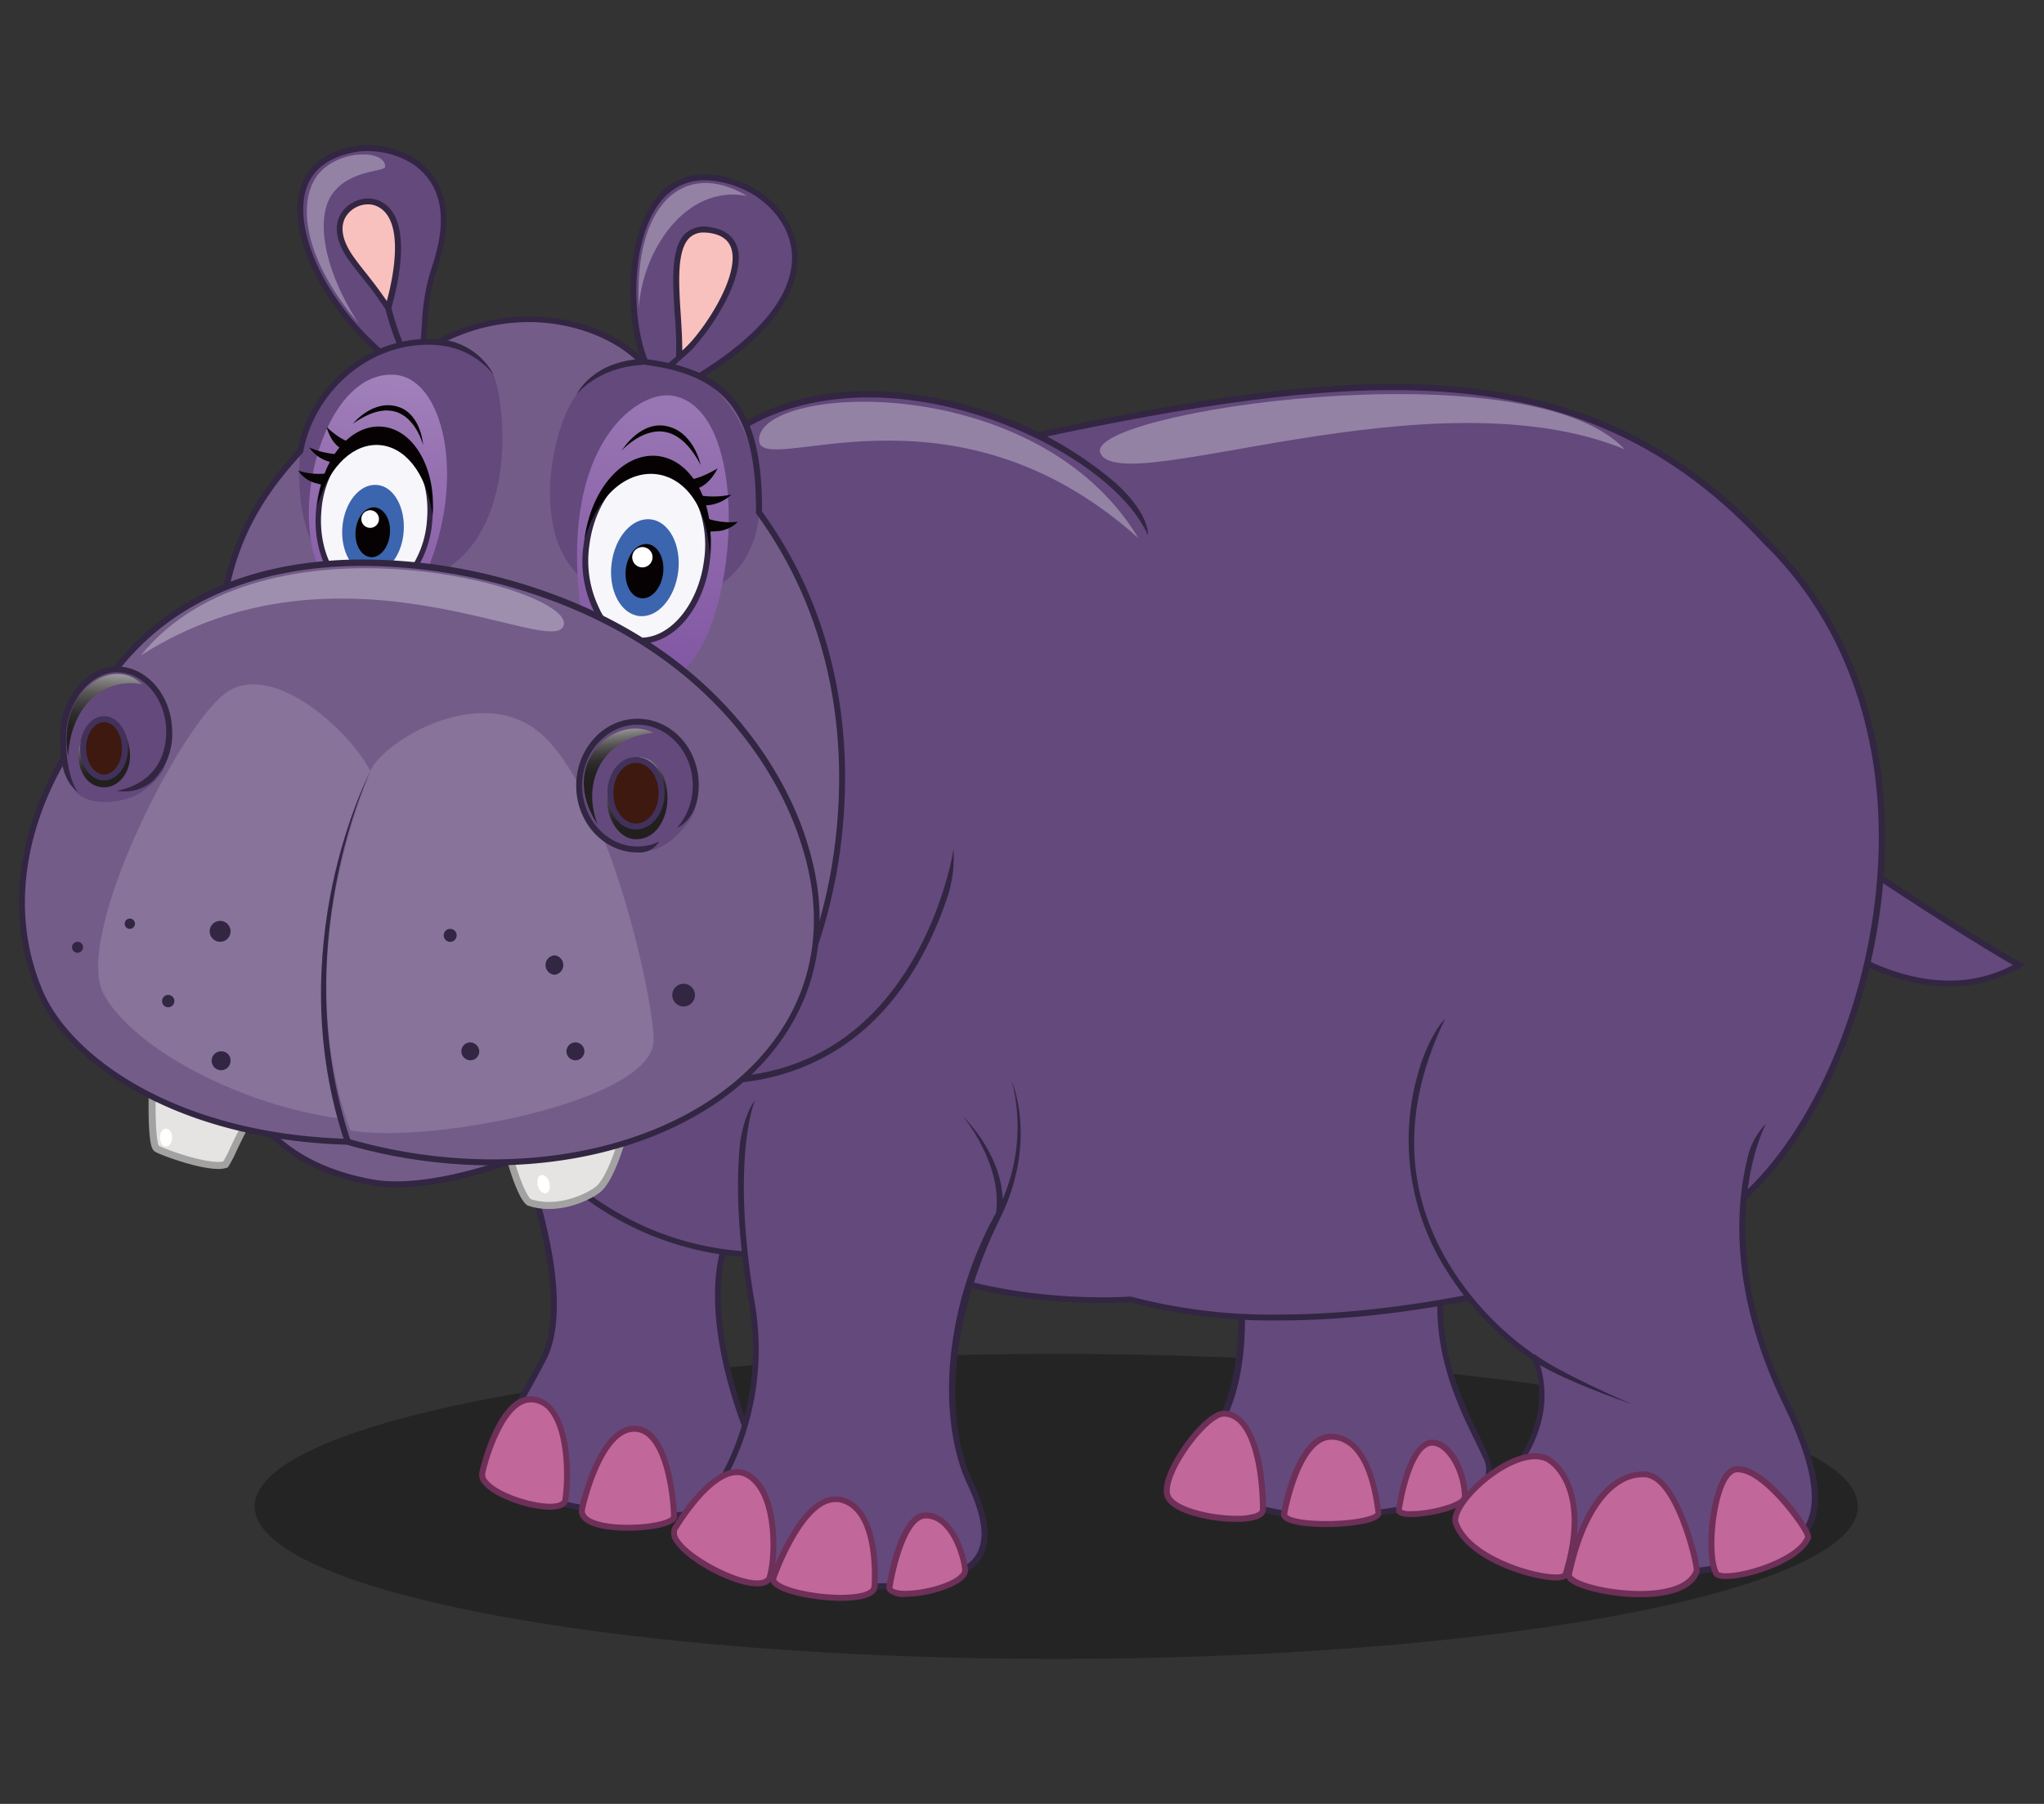 <svg xmlns="http://www.w3.org/2000/svg" xmlns:xlink="http://www.w3.org/1999/xlink" viewBox="0 0 290 256"><rect x="0" y="0" width="290" height="256" fill="#333333" stroke="none"/><defs><style>.cls-1{isolation:isolate;}.cls-2{opacity:0.3;}.cls-3{fill:#64497c;}.cls-4{fill:#322643;}.cls-5{fill:#f9c1be;}.cls-16,.cls-22,.cls-6{fill:#f7f6fa;}.cls-6{opacity:0.33;}.cls-23,.cls-26,.cls-27,.cls-28,.cls-6{mix-blend-mode:screen;}.cls-20,.cls-7{fill:none;}.cls-7{stroke:#000;}.cls-21,.cls-7{stroke-miterlimit:10;}.cls-8{fill:url(#radial-gradient);}.cls-9{fill:url(#radial-gradient-2);}.cls-10{fill:#c16799;}.cls-11{fill:#6e2f58;}.cls-12{fill:#745c89;}.cls-13{fill:url(#linear-gradient);}.cls-14{fill:url(#linear-gradient-2);}.cls-15{fill:#070404;}.cls-17{fill:#3b65ae;}.cls-18{fill:#060203;}.cls-19{fill:#fff;}.cls-21{fill:#e5e4e2;stroke:#a2a2a3;}.cls-22{opacity:0.15;}.cls-23{fill:url(#linear-gradient-3);}.cls-24{fill:#3e1910;}.cls-25{fill:#42315b;}.cls-26{fill:url(#linear-gradient-4);}.cls-27{fill:url(#linear-gradient-5);}.cls-28{fill:url(#linear-gradient-6);}</style><radialGradient id="radial-gradient" cx="160.75" cy="34.79" r="189.07" gradientUnits="userSpaceOnUse"><stop offset="0" stop-color="#baa2cd"/><stop offset="0.44" stop-color="#9977b4"/><stop offset="0.74" stop-color="#63487b"/><stop offset="0.99" stop-color="#463258"/></radialGradient><radialGradient id="radial-gradient-2" cx="215.87" cy="158.12" r="5.43" gradientUnits="userSpaceOnUse"><stop offset="0" stop-color="#d0b2d5"/><stop offset="1" stop-color="#a56cac"/></radialGradient><linearGradient id="linear-gradient" x1="94.23" y1="58.52" x2="89.35" y2="112.59" gradientUnits="userSpaceOnUse"><stop offset="0" stop-color="#9875b3"/><stop offset="1" stop-color="#77499c"/></linearGradient><linearGradient id="linear-gradient-2" x1="55.74" y1="51.26" x2="50.63" y2="97.06" gradientUnits="userSpaceOnUse"><stop offset="0" stop-color="#a484bc"/><stop offset="0.24" stop-color="#9975b4"/><stop offset="0.71" stop-color="#885ea7"/><stop offset="1" stop-color="#8155a2"/></linearGradient><linearGradient id="linear-gradient-3" x1="87.23" y1="107.69" x2="92.82" y2="117.37" gradientUnits="userSpaceOnUse"><stop offset="0" stop-color="#fff"/><stop offset="0.09" stop-color="#cdcdcd"/><stop offset="0.18" stop-color="#a09f9f"/><stop offset="0.28" stop-color="#797777"/><stop offset="0.38" stop-color="#5a5757"/><stop offset="0.48" stop-color="#413f3f"/><stop offset="0.58" stop-color="#302d2d"/><stop offset="0.7" stop-color="#252222"/><stop offset="0.83" stop-color="#221f1f"/></linearGradient><linearGradient id="linear-gradient-4" x1="12.11" y1="102.43" x2="16.72" y2="110.42" xlink:href="#linear-gradient-3"/><linearGradient id="linear-gradient-5" x1="15.37" y1="92.63" x2="14.29" y2="107.91" xlink:href="#linear-gradient-3"/><linearGradient id="linear-gradient-6" x1="87.11" y1="101.36" x2="88.27" y2="112.36" xlink:href="#linear-gradient-3"/></defs><g class="cls-1"><g id="Layer_1" data-name="Layer 1"><ellipse class="cls-2" cx="149.86" cy="213.78" rx="113.73" ry="21.64"/><path class="cls-3" d="M105.07,26.25c-18-7.1-17.13,22.63-12.08,27.43.79.75,2.33,2.67,2.57,1.82C121.66,41.37,112.22,29.07,105.07,26.25Z"/><path class="cls-4" d="M105.23,25.85A14.51,14.51,0,0,0,100,24.73c-4,0-7.11,2.37-8.9,6.86C88.09,39.09,89.5,51,92.7,54l.57.6c.93,1,1.53,1.56,2,1.56a.62.62,0,0,0,.57-.34c14.79-8,17.57-15.2,17.3-19.79C112.89,31.05,109,27.33,105.23,25.85ZM95.36,55.13l-.17.09h0A9.84,9.84,0,0,1,93.89,54c-.23-.23-.43-.45-.61-.62-2.72-2.58-4.42-13.94-1.41-21.47C93,29,95.36,25.58,100,25.58a13.75,13.75,0,0,1,4.94,1.06c3.49,1.38,7.14,4.83,7.42,9.42C112.6,40.42,109.87,47.27,95.36,55.13Z"/><path class="cls-5" d="M102.1,33c-9.18-3.53-5.41,10.28-5.74,17.53C99,49.41,108.92,35.65,102.1,33Z"/><path class="cls-4" d="M100.8,32.25a4,4,0,0,0-3.68,1c-2,2.12-1.68,6.91-1.38,11.54a52.53,52.53,0,0,1,.19,5.7l0,.68.63-.27c2-.88,8.91-9.92,8.21-15.11C104.55,34.44,103.72,32.69,100.8,32.25Zm-4,17.5c0-1.51-.09-3.19-.21-5-.29-4.45-.59-9.06,1.15-10.92A2.81,2.81,0,0,1,99.89,33a5.67,5.67,0,0,1,.79.06c1.94.29,3,1.23,3.22,2.86C104.48,40.27,99.15,47.8,96.8,49.75Z"/><path class="cls-3" d="M50.32,21.41c-10.64,1.94-8.42,12.23-4.24,19.38A39.14,39.14,0,0,0,57,52.57l2.87-1.06c.91-10.17.34-8.06,2.26-14.62C66.06,23.39,55.33,20.49,50.32,21.41Z"/><path class="cls-6" d="M54.65,23.65c0-2.4-6.31-2.49-9.32.87S42.44,36,50.85,45.89c-5.28-8.28-5.8-14.89-3.94-18C49.29,24,54.64,24.44,54.65,23.65Z"/><path class="cls-4" d="M55.05,42.56l-.62.58,0-.06a12.56,12.56,0,0,1,.37,1.21,40.81,40.81,0,0,0,1.85,5.39l.86-.17a39.73,39.73,0,0,1-1.89-5.46C55.23,42.87,55.17,42.69,55.05,42.56Z"/><path class="cls-4" d="M52.14,20.58a10.47,10.47,0,0,0-1.91.16c-3.61.66-6,2.31-7.24,4.9-1.68,3.67-.67,9.32,2.71,15.12a40.26,40.26,0,0,0,11,11.92l.18.11,3.32-1.22,0-.27c.2-2.25.33-3.87.43-5.17a29.55,29.55,0,0,1,1.67-8.87l.15-.5c1.46-5,1.09-9-1.11-11.95C59.08,21.69,55.09,20.58,52.14,20.58Zm9.56,16-.14.49a29.69,29.69,0,0,0-1.7,9c-.1,1.25-.22,2.79-.41,4.9L57,51.85a39.18,39.18,0,0,1-10.6-11.52C43.19,34.77,42.19,29.41,43.76,26c1.07-2.32,3.3-3.8,6.63-4.41a9.51,9.51,0,0,1,1.75-.15c2.74,0,6.45,1,8.6,3.89C62.76,28,63.09,31.79,61.7,36.53Z"/><path class="cls-3" d="M204.42,183.43c-10.81.53-28.4,0-28.4,0s1.69,15.27-5.62,22c-2.44,3.6,4.66,11.55,24.38,9.33,11.87-1.8,18.44-2.41,16-8.15C209.13,202.77,203.61,194.09,204.42,183.43Z"/><path class="cls-4" d="M210,204.06c-2.18-4.44-5.84-11.88-5.18-20.59l0-.48-.48,0c-3.18.16-7.27.23-12.15.23-8.31,0-16.14-.23-16.22-.23h-.49l.05.48c0,.15,1.6,15.13-5.48,21.69l-.06.07a3.57,3.57,0,0,0,0,3.77c1.69,3.2,7.36,6.61,18.18,6.61a59.24,59.24,0,0,0,6.6-.39l2-.31c7.82-1.17,13-1.94,14.42-4.52a4.28,4.28,0,0,0-.13-3.9C210.88,205.82,210.48,205,210,204.06Zm.54,5.92c-1.24,2.22-6.51,3-13.8,4.1l-2,.31a59.37,59.37,0,0,1-6.49.38c-10.46,0-15.93-3.32-17.44-6.15a2.75,2.75,0,0,1-.08-2.86c6.7-6.26,6-19.18,5.76-21.89,1.83,0,8.63.22,15.77.22,4.66,0,8.59-.07,11.72-.21-.52,8.74,3.11,16.11,5.29,20.56.46.93.85,1.73,1.13,2.39A3.51,3.51,0,0,1,210.56,210Z"/><path class="cls-3" d="M103.94,174c-9.54-6.57-32.58-17.1-32.58-17.1s11,24.91,5.87,35.63c-3.6,7.12-8.76,14-5.87,17.55s31.52,9.17,37.88,0C105.77,204.26,98.21,185,103.94,174Z"/><path class="cls-4" d="M104.32,174.2l.17-.34-.31-.21c-9.46-6.52-32.41-17-32.64-17.13l-1-.47.45,1c.11.25,10.81,24.85,5.87,35.27-.77,1.52-1.61,3-2.43,4.5-3.13,5.63-5.84,10.49-3.38,13.51,1.84,2.27,13,5.14,22.84,5.14h0c5.53,0,12.75-.9,15.71-5.16l.15-.23-.14-.23C106.21,204.17,98.64,185.13,104.32,174.2ZM93.88,214.64h0c-10.08,0-20.63-2.92-22.19-4.82-2.09-2.58.61-7.43,3.48-12.57.82-1.47,1.66-3,2.44-4.54,4.59-9.66-3.4-30.1-5.42-35,4.47,2.07,22.79,10.69,31.21,16.39-5.45,11.15,1.85,29.9,5.33,35.92C105.88,213.84,99.11,214.64,93.88,214.64Z"/><path class="cls-3" d="M260.58,134s13.56,10.07,26.07,2.81c-8.69-4.93-23.53-14.95-23.53-14.95Z"/><path class="cls-4" d="M263.17,121.65l-.53-.35-2.73,13,.22.16c.31.22,7.55,5.52,16.44,5.52h0a19.78,19.78,0,0,0,10.1-2.69l.64-.37-.64-.36C278.09,131.72,263.31,121.75,263.17,121.65Zm13.4,17.51h0c-7.77,0-14.44-4.32-15.71-5.2l2.35-11.25c2.65,1.77,14.66,9.79,22.39,14.24A19.06,19.06,0,0,1,276.57,139.16Z"/><line class="cls-7" x1="263.59" y1="122.06" x2="261.11" y2="133.87"/><path class="cls-8" d="M110.35,70.12c-17.17,4.45-39,86.78-39,86.78s16,29.18,52.08,19c13.57,10.17,36.89,8.48,36.89,8.48,23.32,6.57,57.23-.43,79.9-9.76,22.42-9.51,41.6-67.15,10.44-97.68C220,43.7,181,53.73,110.35,70.12Z"/><path class="cls-3" d="M110.35,70.12c-17.17,4.45-39,86.78-39,86.78s16,29.18,52.08,19c13.57,10.17,36.89,8.48,36.89,8.48,23.32,6.57,57.23-.43,79.9-9.76,22.42-9.51,41.6-67.15,10.44-97.68C220,43.7,181,53.73,110.35,70.12Z"/><path class="cls-9" d="M213.75,150.89c-1.59,2.1-3.22,4.05-4.87,5.85a56.31,56.31,0,0,1,12,5.18C218.49,158.17,216.08,154.39,213.75,150.89Z"/><path class="cls-4" d="M197.6,54.48c-21.83,0-48.59,6.22-82.48,14.1l-4.87,1.13C93,74.17,71.85,153.42,71,156.79l0,.17.08.15a44.43,44.43,0,0,0,9.13,10.69,43.18,43.18,0,0,0,28.58,10.69h0a54.86,54.86,0,0,0,14.66-2.12c10.06,7.43,25,8.55,33.11,8.55,2.09,0,3.48-.08,3.81-.11a78.53,78.53,0,0,0,21.08,2.58c18.16,0,40.23-4.62,59-12.37,11.36-4.82,21.88-21.85,25.58-41.4,4.29-22.66-1.19-43.42-15-56.95C236.81,61.32,220.35,54.48,197.6,54.48Zm67.55,79c-3.65,19.28-14,36.05-25.08,40.77-18.71,7.7-40.66,12.3-58.71,12.3A77.69,77.69,0,0,1,160.44,184l-.07,0h-.07s-1.47.11-3.83.11c-6.44,0-22.54-.83-32.77-8.5l-.17-.13-.2.06a54,54,0,0,1-14.63,2.14h0c-24,0-35.79-18.94-36.88-20.8,1.12-4.18,22.27-82.07,38.63-86.31l4.86-1.13c33.84-7.86,60.56-14.08,82.29-14.08,22.49,0,38.76,6.76,52.77,21.94C264,90.6,269.38,111.09,265.15,133.47Z"/><path class="cls-3" d="M107.09,156.15s-4,8.1-.39,29.09a38.49,38.49,0,0,1-6.57,28.4c-3.18,4.45,2.12,12.09,26.07,11.45,9.11-.85,17.59-1.82,11.23-15-4.2-9.6-2.28-23.34,4-37.35a25.91,25.91,0,0,0,2.07-19.29s-4.09-12.6-17.73-11.8C113.88,142.34,107.09,156.15,107.09,156.15Z"/><path class="cls-4" d="M141.08,172.55c-7.18,13.22-8.09,28.44-4,37.72,2.26,4.68,2.75,8,1.51,10.21-1.81,3.2-7.19,3.7-12.37,4.18-20.54.55-25.08-5-26-6.66a3.73,3.73,0,0,1,.25-4.1,38.63,38.63,0,0,0,6.65-28.74c-3.53-20.57-.06-28.93,0-29s-1.53,1.59-2.17,6.4c0,.07,0,.13,0,.2-.44,4.72-.43,12,1.38,22.55a37.78,37.78,0,0,1-6.5,28.09,4.57,4.57,0,0,0-.32,5c1.17,2.21,5.82,7.15,23.93,7.15.92,0,1.86,0,2.85,0,5.42-.5,11-1,13.06-4.61,1.39-2.46.9-6.05-1.48-11-4-9-3-22.77,4-37,5.42-11,1.69-19.48,1.69-19.48A25.92,25.92,0,0,1,141.08,172.55Z"/><path class="cls-4" d="M136.6,158.39s5.62,6.68,4.73,13.69l.84.1C143.12,164.75,136.86,158.64,136.6,158.39Z"/><path class="cls-10" d="M106.06,209.3c-4.45-2.44-10.37,7.75-10.37,7.75-1.25,3.18,12.6,10.26,13.55,6.65C110.09,220.72,110.3,211.63,106.06,209.3Z"/><path class="cls-11" d="M106.26,208.92a3.49,3.49,0,0,0-1.67-.43c-4.37,0-9.07,8-9.27,8.34l0,.06a2.25,2.25,0,0,0,.44,2.1c1.87,2.75,8.31,6.14,11.68,6.14,1.56,0,2.07-.72,2.23-1.32C110.42,221.1,110.87,211.46,106.26,208.92Zm2.57,14.67c0,.17-.18.69-1.41.69-3,0-9.29-3.29-11-5.77a1.55,1.55,0,0,1-.36-1.28c.31-.53,4.75-7.89,8.51-7.89a2.59,2.59,0,0,1,1.27.33C109.75,211.81,109.71,220.5,108.83,223.59Z"/><path class="cls-10" d="M119,212.79c-5.09-.84-9.25,11-9.25,11-1,2.49,14.13,4.45,14.34,1.3S124.08,213.64,119,212.79Z"/><path class="cls-11" d="M119.06,212.38a2.88,2.88,0,0,0-.59,0c-5.09,0-9,10.88-9.13,11.33a1.07,1.07,0,0,0,.13,1c1.07,1.59,6.5,2.47,9.83,2.47,2.31,0,5.09-.35,5.2-2C124.58,224,125.12,213.39,119.06,212.38Zm4.6,12.72c0,.74-1.76,1.23-4.36,1.23-3.89,0-8.41-1.05-9.13-2.11a.23.23,0,0,1,0-.26c0-.11,3.84-10.79,8.33-10.79a3.42,3.42,0,0,1,.45,0C124.24,214.1,123.73,224,123.66,225.1Z"/><path class="cls-10" d="M131.29,215.07c-3.5,0-5.09,10-5.09,10-.52,2.49,11,.32,10.71-2.38S134.78,215,131.29,215.07Z"/><path class="cls-11" d="M131.34,214.64h-.06c-3.75.05-5.33,9.33-5.5,10.36a1.06,1.06,0,0,0,.21.9,3.21,3.21,0,0,0,2.49.71c2.83,0,7-1.14,8.38-2.66a1.66,1.66,0,0,0,.48-1.29C137,220.05,135.18,214.64,131.34,214.64Zm4.88,8.75c-1.17,1.31-5.19,2.37-7.74,2.37-1.11,0-1.67-.2-1.83-.39a.23.23,0,0,1,0-.22c.42-2.67,2.1-9.62,4.67-9.66h.05c3.23,0,4.89,5,5.15,7.27A.82.82,0,0,1,136.22,223.39Z"/><path class="cls-3" d="M105.8,60.25C82,74.35,67.34,146,92,152.3c37.93,7.76,43.34-31.78,43.34-31.78L136.6,93l26.31-17.13C157.12,62.88,125.56,48.57,105.8,60.25Z"/><path class="cls-6" d="M107.69,62.27c.52-7.79,39.52-9.7,53.83,14.11C134.61,52.18,107.29,68.4,107.69,62.27Z"/><path class="cls-4" d="M158.18,68.46A53.33,53.33,0,0,0,139.3,58.12c-12.69-4-25-3.4-33.71,1.77C88.14,70.21,76,110.37,79.38,134c1.5,10.54,5.82,17,12.52,18.75a47.44,47.44,0,0,0,9.52,1A31.63,31.63,0,0,0,120,148.15c8-5.59,12.19-14.32,14.28-20.44a18,18,0,0,0,1-7.19c0,.18-2.78,17.84-15.78,26.94-7.36,5.16-16.6,6.65-27.45,4.43-8-2.06-10.86-10.95-11.87-18-3.31-23.35,8.6-63,25.8-73.22,8.53-5,20.57-5.66,33-1.69,11.37,3.62,21,10.44,23.87,16.95C162.91,75.88,163.11,72.88,158.18,68.46Z"/><path class="cls-12" d="M91.06,51.53c-5.57-5.69-17.64-8.76-28.88-2.75C53.1,48,44.46,54.72,42.62,64.19,38.37,69,26.92,81,33.14,105.08c.57,19.6-12.51,56.62,19.18,62.84,15,3.11,50.73-14.28,62.86-32.13,0,0,13.58-33.93-7.48-62.84C107.76,58,102.89,52.9,91.06,51.53Z"/><path class="cls-3" d="M81.8,56c-4,5.09-8.48,26.8,7.63,29s18.26-9.19,18.26-12.51C107.71,50.73,89.11,46.54,81.8,56Z"/><path class="cls-13" d="M95.52,56.17c-5.35-1-17.48,7.9-12.46,34.36,6.25,2.36,7.09,7.28,11.71,5.9C104.45,93.54,107.67,58.42,95.52,56.17Z"/><path class="cls-3" d="M42.61,63.69c-.29,3.1-1.83,22.08,14.85,19.24S71.87,57.5,70,53.14C66.66,45.51,46.34,46.12,42.61,63.69Z"/><path class="cls-14" d="M55.92,53.18c8.07.47,11.22,19.22,1.38,33.9-6.51,1.49-7.29-.23-10.48-3.87C40.12,75.57,45.27,52.57,55.92,53.18Z"/><path class="cls-4" d="M91.25,50.91c-3.78-3.78-9.82-6-16.2-6a27.5,27.5,0,0,0-13,3.26c-.46,0-.92-.05-1.39-.05C52,48.08,44,54.82,42.22,63.79l-.3.34c-4.58,5.14-15.27,17.18-9.2,40.8a124.3,124.3,0,0,1-1,14.95c-2,19.31-4.54,43.33,20.51,48.25a20.5,20.5,0,0,0,4,.37h0c8.07,0,19.92-3.79,31.7-10.13,12.3-6.63,22.35-14.85,27.58-22.55l0-.08A74.51,74.51,0,0,0,119.75,115c.7-11.07-.75-27.41-11.63-42.41C108.15,58.1,103.72,52.4,91.25,50.91Zm27.66,64a74.34,74.34,0,0,1-4.11,20.44C103.47,152,72.23,167.65,56.24,167.65a18.78,18.78,0,0,1-3.84-.36c-10.8-2.12-17.27-8-19.77-18.1-2.2-8.84-1.07-19.67-.07-29.22a120.78,120.78,0,0,0,1-15.11v-.1c-6-23.21,4.52-35,9-40.07l.46-.52,0-.11c1.68-8.63,9.28-15.14,17.67-15.14.48,0,1,0,1.44.07h.13l.11-.06a26.6,26.6,0,0,1,12.67-3.22c6.12,0,12.14,2.26,15.7,5.89l.11.11.15,0c12.06,1.4,16.32,6.9,16.26,21v.14l.08.11C118.15,87.81,119.6,104,118.91,114.94Z"/><path class="cls-15" d="M94.22,60.41c-3.57-.47-6,3.52-6,3.52s2.75-3.06,5.88-2.67c2,.24,3.79,1.83,5.3,4.72C99.42,66,98.41,61,94.22,60.41Z"/><path class="cls-15" d="M97,68.11l-.06.84c.09,0,.93.54,1,.54,2.46,0,3.78-2.87,3.87-3S99.12,68.26,97,68.11Z"/><path class="cls-15" d="M98.32,70.12l-.2.83c.7.16,1.33.77,1.93.77a5.55,5.55,0,0,0,3.71-1.53A12.43,12.43,0,0,1,98.32,70.12Z"/><path class="cls-15" d="M99.6,73.31l-.31.79c.76,1.7,1.72,1.28,2.51,1.28a4.62,4.62,0,0,0,2.89-1.33A10.33,10.33,0,0,1,99.6,73.31Z"/><path class="cls-16" d="M93.27,66C88.55,65.43,84,70.53,83.2,77.39s2.31,12.89,7,13.47,9.23-4.52,10.07-11.38S98,66.59,93.27,66Z"/><path class="cls-4" d="M93.32,65.6a6.81,6.81,0,0,0-.78,0c-4.74,0-8.93,5.07-9.75,11.79a16.07,16.07,0,0,0,1.47,9.33c1.4,2.67,3.5,4.3,5.93,4.6a6.81,6.81,0,0,0,.78,0c4.74,0,8.93-5.07,9.75-11.79a16.14,16.14,0,0,0-1.47-9.33C97.85,67.53,95.75,65.9,93.32,65.6ZM99.9,79.43c-.76,6.2-4.68,11.06-8.93,11.06a5.06,5.06,0,0,1-.68,0A7.09,7.09,0,0,1,85,86.29a15.34,15.34,0,0,1-1.39-8.85c.76-6.2,4.68-11.06,8.93-11.06a5.06,5.06,0,0,1,.68.05c2.15.26,4,1.73,5.29,4.15A15.34,15.34,0,0,1,99.9,79.43Z"/><path class="cls-17" d="M92.33,73.71c-2.61-.32-5.09,2.49-5.56,6.28s1.28,7.11,3.89,7.43,5.09-2.49,5.56-6.28S94.94,74,92.33,73.71Z"/><path class="cls-18" d="M91.9,77.21c-1.46-.17-2.85,1.4-3.11,3.52s.71,4,2.17,4.17,2.86-1.4,3.12-3.52S93.37,77.39,91.9,77.21Z"/><path class="cls-19" d="M91.14,77.64a1.44,1.44,0,1,0,1.44,1.44A1.43,1.43,0,0,0,91.14,77.64Z"/><path class="cls-15" d="M56.66,57.79c-3.65-1.31-6.58,2.33-6.58,2.33,2.44-1.71,4.56-2.25,6.3-1.6,2.71,1,3.65,4.62,3.66,4.66S59.77,58.91,56.66,57.79Z"/><path class="cls-15" d="M49.24,64c.08,0,.94-.3,1-.29l.11-.77c-2-.28-4-2.34-4-2.34S47,63.51,49.24,64Z"/><path class="cls-15" d="M43.88,63.51a5.19,5.19,0,0,0,3,2.06c.54.11,1.22-.31,1.88-.32l0-.78A11.7,11.7,0,0,1,43.88,63.51Z"/><path class="cls-15" d="M42.32,66.79a4.27,4.27,0,0,0,2.34,1.74c.71.14,1.49.71,2.49-.68L47,67.08A9.39,9.39,0,0,1,42.32,66.79Z"/><path class="cls-16" d="M54.18,61.73c-4.34-.37-8.31,4.44-8.85,10.75s2.54,11.74,6.88,12.11,8.32-4.44,8.86-10.75S58.53,62.11,54.18,61.73Z"/><path class="cls-4" d="M54.82,61.46a5.52,5.52,0,0,0-.71-.11,7.27,7.27,0,0,0-6.18,3,14.79,14.79,0,0,0-3.09,8.09c-.53,6.18,2.27,11.52,6.52,12.42.24,0,.48.08.71.1a7.27,7.27,0,0,0,6.19-3,14.81,14.81,0,0,0,3.08-8.1C61.88,67.69,59.07,62.35,54.82,61.46Zm5.76,12.35a14,14,0,0,1-2.91,7.67,6.54,6.54,0,0,1-5.53,2.73,6.17,6.17,0,0,1-.62-.09c-3.81-.8-6.41-5.9-5.92-11.6a14,14,0,0,1,2.92-7.68,6.53,6.53,0,0,1,5.53-2.73c.2,0,.41,0,.61.09C58.48,63,61.08,68.1,60.58,73.81Z"/><path class="cls-17" d="M53.47,68.82c-2.4-.21-4.59,2.45-4.89,5.93s1.4,6.47,3.8,6.68S57,79,57.27,75.5,55.87,69,53.47,68.82Z"/><path class="cls-18" d="M53.19,72c-1.35-.12-2.57,1.37-2.74,3.32s.79,3.63,2.13,3.75,2.57-1.37,2.74-3.33S54.53,72.15,53.19,72Z"/><path class="cls-19" d="M52.74,72.43a1.25,1.25,0,1,0,1,1.49A1.26,1.26,0,0,0,52.74,72.43Z"/><path class="cls-4" d="M62.2,48.14l0,.85A11.33,11.33,0,0,1,70,53.14,9.49,9.49,0,0,0,62.2,48.14Z"/><path class="cls-4" d="M81.8,56s2.87-3.85,9.28-4.21l0-.85C84.13,51.28,81.89,55.76,81.8,56Z"/><path class="cls-3" d="M250.58,159.44c4.47-8-1.37-24.23-15.38-27.9-15.21-4-26.55,6.26-30.11,13-15.68,29.82,12.67,48.18,12.69,48.21,4.87,12.74-10,22.86-10.6,23.29,3.93,3.62,9.53,6.44,14.57,6.8,2.61.19,21.78,2.47,32.59-4,6.38-3.81,1.4-15-.88-19.66C245.9,181,245.55,168.47,250.58,159.44Z"/><path class="cls-4" d="M250.58,159.44a10.09,10.09,0,0,0-2.68,5.07c-1.63,6.63-2.6,18.9,5.18,34.9,4.93,10.15,5.28,16.58,1,19.11-4.53,2.71-13.66,5.6-31.52,4l-.83-.07c-4.57-.33-9.86-2.75-13.92-6.34,2.59-1.86,14.9-11.48,10.31-23.48l-.19-.23a42.48,42.48,0,0,1-12.29-12.91c-6.46-10.67-6.66-22.42-.6-34.92,0,0-1.8,1.6-3.51,6.57,0,.12-.07.25-.1.37A34.51,34.51,0,0,0,205,179.93a43.54,43.54,0,0,0,12.47,13.14c4.62,12.4-9.87,22.24-10.49,22.66l-.45.3.4.36c4.25,3.91,9.93,6.56,14.83,6.91l.81.07q5.28.47,9.88.47c9.62,0,17.05-1.54,22.15-4.59,4.68-2.8,4.44-9.6-.72-20.21C242.16,175,250.49,159.59,250.58,159.44Z"/><path class="cls-10" d="M246.29,208.52c-3.07.42-4.4,11.69-2.83,14.76.75,1.48,11.68-1.19,13.11-5.15C256.64,217.08,250.14,208,246.29,208.52Z"/><path class="cls-10" d="M233.53,209.26c-3.67-.42-8.56,3.07-10.93,14.16-.47,2.18,16.16,5.2,18.12-.46C240.92,222.37,238.11,209.79,233.53,209.26Z"/><path class="cls-10" d="M219.15,206.86c-5-1.57-13.46,6.73-12.61,9.24,2,6,15.08,8.94,15.58,7.32C225.67,212,220.82,207.38,219.15,206.86Z"/><path class="cls-11" d="M246.62,208.07l-.39,0c-.79.11-1.49.75-2.09,1.9-1.76,3.38-2.36,10.93-1.06,13.48.22.43.8.64,1.78.64h0c3.42,0,10.89-2.47,12.11-5.85l0-.11c.06-.88-2.25-4.09-4.2-6.18C251.12,210.2,248.69,208.07,246.62,208.07Zm-1.76,15.2c-.86,0-1-.18-1-.18-1.19-2.32-.59-9.56,1-12.7.46-.88,1-1.38,1.46-1.45l.27,0c3.52,0,9.3,8,9.52,9.14C255,220.92,248,223.27,244.86,223.27Z"/><path class="cls-11" d="M233.58,208.84a4.49,4.49,0,0,0-.64,0c-1.79,0-7.88,1-10.75,14.53a1,1,0,0,0,.23.84c1,1.28,6,2.46,10.29,2.46h0c4.64,0,7.62-1.26,8.41-3.53.25-.72-1.32-7.34-3.73-11.17C236.19,210,234.91,209,233.58,208.84Zm-.87,16.94h0c-4.37,0-8.84-1.17-9.63-2.15a.25.25,0,0,1-.07-.12c2.19-10.22,6.56-13.86,9.93-13.86a5.07,5.07,0,0,1,.55,0c4.11.48,6.85,12.13,6.82,13.17C239.64,224.71,236.87,225.78,232.71,225.78Z"/><path class="cls-11" d="M219.28,206.45a5,5,0,0,0-1.47-.21c-3.56,0-8.24,3.45-10.54,6.65-.7,1-1.47,2.35-1.13,3.34,1.77,5.23,11.16,8.05,14.61,8.05,1,0,1.62-.24,1.78-.73C226.26,211.49,220.83,206.93,219.28,206.45Zm2.45,16.82a1.83,1.83,0,0,1-1,.16c-3.44,0-12.23-2.82-13.81-7.47-.16-.49.22-1.46,1-2.58,2.18-3,6.66-6.29,9.85-6.29a4.39,4.39,0,0,1,1.22.17C220.41,207.69,225.24,211.9,221.73,223.27Z"/><path class="cls-4" d="M217.22,192.87c3.44,2.66,13.86,6.25,14.3,6.4,0,0-10.45-4.5-13.78-7.08Z"/><path class="cls-10" d="M173.77,200.62c-2.63-.33-9.48,9.06-8,11.86,1.57,3,13.49,4.2,13.49,1.71C179.2,209.08,178,200.87,173.77,200.62Z"/><path class="cls-11" d="M173.83,200.2l-.2,0c-1.82,0-4.77,3.23-6.61,6.27-1,1.62-2.51,4.58-1.66,6.22,1.16,2.25,6.68,3.29,10,3.29h0a10.06,10.06,0,0,0,2.86-.34c1.15-.37,1.39-1,1.39-1.43C179.61,207.9,178.07,200.45,173.83,200.2ZM178,214.81a9,9,0,0,1-2.6.3h0c-3.68,0-8.44-1.21-9.28-2.83-.47-.9.16-3,1.63-5.39,1.93-3.18,4.63-5.86,5.89-5.86h.12c3.94.24,5,8.38,5,13.15C178.79,214.51,178.29,214.71,178,214.81Z"/><path class="cls-10" d="M189,203.89c-4.88-.21-6.81,10.88-6.81,10.88-.5,2.2,13.38,1.84,13.38-.07C195.09,211.19,193.82,204.1,189,203.89Z"/><path class="cls-11" d="M189,203.47c-5.2-.23-7.15,10.76-7.23,11.21a.91.91,0,0,0,.19.8c.89,1.11,4.62,1.23,6.18,1.23a28.67,28.67,0,0,0,5.13-.43c1.85-.35,2.71-.86,2.71-1.58v-.06C194.84,205.61,191.54,203.58,189,203.47Zm-.86,12.39c-3.29,0-5.17-.47-5.51-.91,0,0,0-.07,0-.11s1.88-10.53,6.25-10.53h.12c3.22.14,5.35,3.73,6.16,10.39C194.93,215.11,192.43,215.86,188.1,215.86Z"/><path class="cls-10" d="M203,204.74c-3.28.42-4.56,9.51-4.56,9.51-.27,1.52,9.39,0,9.39-1.94C207.76,208.66,205.48,204.53,203,204.74Z"/><path class="cls-11" d="M203.22,204.31H203c-3.51.45-4.79,8.91-4.93,9.86a.73.73,0,0,0,.17.6c.18.22.59.52,2,.52,2.34,0,8-1.05,8-3C208.18,208.6,206,204.31,203.22,204.31Zm-3,10.14a2.75,2.75,0,0,1-1.33-.19c.35-2.47,1.77-8.79,4.17-9.1,2-.18,4.26,3.53,4.36,7.15C207.44,213.19,203.2,214.45,200.24,214.45Z"/><path class="cls-10" d="M75.64,198.59c-4.77-.53-7.19,10.33-7.19,10.33-.9,3.13,11.19,6.61,11.75,4C80.87,208.37,80.41,199.12,75.64,198.59Z"/><path class="cls-10" d="M89.78,202.76C84.9,202.9,82.49,214,82.49,214c-1.17,3.92,13,3.17,13,1.19S94.65,202.62,89.78,202.76Z"/><path class="cls-11" d="M75.69,198.17c-5.09-.57-7.55,10.21-7.65,10.63a1.92,1.92,0,0,0,.42,1.73c1.51,2,6.53,3.72,9.58,3.72,1.9,0,2.45-.69,2.58-1.29.5-3.39.41-9.93-2-13A4.27,4.27,0,0,0,75.69,198.17Zm4.1,14.64c-.08.37-.74.59-1.75.59-2.78,0-7.59-1.64-8.9-3.38a1.11,1.11,0,0,1-.28-1c.63-2.78,3-10,6.44-10h.29A3.39,3.39,0,0,1,78,200.44C80.19,203.34,80.26,209.59,79.79,212.81Z"/><path class="cls-11" d="M90,202.33h-.1c-5.15.14-7.6,11.1-7.69,11.54a1.75,1.75,0,0,0,.27,1.6c1.18,1.59,5,1.76,6.6,1.76,2.41,0,7-.43,7-2.05C96,215.06,95.71,202.33,90,202.33Zm-.92,14.06c-3,0-5.27-.54-5.92-1.42a.93.93,0,0,1-.13-.88c0-.11,2.4-10.78,6.89-10.91H90c4.06,0,5.15,8.9,5.21,12C95.11,215.61,92.73,216.39,89.05,216.39Z"/><path class="cls-4" d="M94.77,51.56l.58.62c1.31-1.23,2.68-2.44,3.2-3l-.52-.6A30.72,30.72,0,0,1,94.77,51.56Z"/><path class="cls-20" d="M95.64,217.24a1.8,1.8,0,0,0,0-.19.24.24,0,0,0-.09.12Z"/><path class="cls-5" d="M53.42,28.79c-2.76-1-7.94,1.94-3.54,8,1.87,2.57,2.27,2.67,5.16,6.91C55,43.7,59.14,30.92,53.42,28.79Z"/><path class="cls-4" d="M53.57,28.4a3.83,3.83,0,0,0-1.33-.23,4.59,4.59,0,0,0-4,2.38c-.63,1.24-.92,3.38,1.34,6.49.73,1,1.24,1.64,1.74,2.26.81,1,1.64,2,3.41,4.64l.49.72.27-.83C55.62,43.29,59.6,30.64,53.57,28.4Zm1.31,14.32c-1.45-2.09-2.2-3-2.94-3.95-.51-.64-1-1.25-1.71-2.23-2-2.76-1.8-4.57-1.27-5.61A3.73,3.73,0,0,1,52.24,29a3,3,0,0,1,1,.17C57.73,30.85,55.66,39.89,54.88,42.72Z"/><path class="cls-21" d="M33.16,163A17,17,0,0,1,32,165.25a3.15,3.15,0,0,1-1,.14c-2.94,0-8.33-2.07-8.76-2.39l-.05-.05c-.71-.56-.75-7-.38-12.86,1.5.42,7,2.62,10.73,4.13,2.09.84,3.88,1.56,4.93,2C35.82,157.46,34.31,160.61,33.16,163Z"/><path class="cls-21" d="M71.79,161.07c-.07,1.62,1.84,8.41,3.25,9.54,3.78,1.34,8.11-.52,9.75-1.77,2.31-1.76,4.17-9.68,4.17-9.68S71.79,160.57,71.79,161.07Z"/><path class="cls-12" d="M70.24,82.21c-7.09-1.81-46-10.6-59.57,22.9,0,0-12.86,16.67-5.08,35.46,4.07,9.81,19.54,20.79,43.72,21.46,38,10.88,75.24-9.72,64.81-42.4C111.74,111.83,102.15,90.37,70.24,82.21Z"/><path class="cls-22" d="M52.55,109.43c-9.66,24.22-6,42.59-2.84,51,11.24,1.94,42.29-4,43-12.49.38-4.5-5.8-33.92-15.41-43.31C68.74,96.25,54.2,105.29,52.55,109.43Z"/><path class="cls-6" d="M20,93c17.22-21.33,61-9.7,60-4.37S48.58,74.75,20,93Z"/><path class="cls-22" d="M52.55,109.43C49.49,103.5,38.7,93.88,32.22,98.2s-22.06,34.9-17.45,43,20.06,15.69,33.12,17.48C46.35,151.46,41.85,132.17,52.55,109.43Z"/><path class="cls-4" d="M70.35,81.8a78.33,78.33,0,0,0-18.84-2.4c-14.08,0-32.65,4.42-41.21,25.49-.75,1-12.68,17.54-5.1,35.84,4.14,10,19.68,21,44,21.72a74.93,74.93,0,0,0,20.59,2.93c17.59,0,32.82-6.48,40.76-17.35,5.94-8.13,7.3-18,3.94-28.53C112.47,112.78,103.21,90.21,70.35,81.8Zm39.56,65.73c-7.78,10.65-22.76,17-40.08,17a73.91,73.91,0,0,1-20.4-2.92h-.11c-24-.67-39.3-11.46-43.34-21.2-7.59-18.34,4.9-34.88,5-35l.06-.1c8.37-20.67,26.61-25,40.44-25a78.07,78.07,0,0,1,18.63,2.37c32.44,8.3,41.56,30.52,43.58,37.13C117,130,115.68,139.63,109.91,147.53Z"/><path class="cls-4" d="M49,162.36l.81-.27c-9.33-27.5,2.73-52.66,2.73-52.66C52.42,109.68,39.57,134.5,49,162.36Z"/><path class="cls-3" d="M90.44,102.46c-4.56,0-8.26,4.05-8.26,9.06s3.91,9.63,8.48,9.41c3.38-.16,5.17-1.92,7-4.29,1.12-1.48,1.37-3,1.37-5.43A8.64,8.64,0,0,0,90.44,102.46Z"/><path class="cls-23" d="M90.23,107.4c-1.78,0-3.7,2.46-4.06,4.95-.45,3.12,1.34,6.75,4.06,6.75,3,0,4.47-3.12,4.47-5.79C94.7,109.82,93,107.4,90.23,107.4Z"/><path class="cls-4" d="M90.44,102c-4.79,0-8.69,4.26-8.69,9.49s3.9,9.48,8.69,9.48a3.31,3.31,0,0,0,3.09-1.54,7.16,7.16,0,0,1-3.09.7c-4.32,0-7.84-3.88-7.84-8.64s3.52-8.64,7.84-8.64,7.85,3.87,7.85,8.64a9.09,9.09,0,0,1-2.24,6s3.06-1.2,3.09-6C99.17,106.17,95.24,102,90.44,102Z"/><path class="cls-24" d="M90.23,107.83c-2,0-3.64,2.12-3.64,4.73s1.63,4.73,3.64,4.73,3.64-2.12,3.64-4.73S92.24,107.83,90.23,107.83Z"/><path class="cls-25" d="M90.23,107.4c-2.24,0-4.06,2.32-4.06,5.16s1.82,5.16,4.06,5.16,4.07-2.32,4.07-5.16S92.47,107.4,90.23,107.4Zm0,9.47c-1.77,0-3.21-1.93-3.21-4.31s1.44-4.31,3.21-4.31,3.22,1.93,3.22,4.31S92,116.87,90.23,116.87Z"/><path class="cls-3" d="M16.53,95c-4.1,0-7.63,4.52-7.63,9.4,0,3.15.19,5.21,1.5,7.46,1.66,2.85,7.33,2.2,9.66.55C23.4,110,24,108.71,24,103.83S20.63,95,16.53,95Z"/><path class="cls-26" d="M14.94,102c-1.78,0-3.8,2.65-3.8,5.16s1.36,4.47,3.47,4.57c2.3.12,4-2.27,3.83-4.78C18.3,104.16,16.73,102,14.94,102Z"/><path class="cls-27" d="M9.66,107.31C8,97.84,16.11,93,20.15,97.12,15.25,96.11,10.1,99.6,9.66,107.31Z"/><path class="cls-4" d="M16.53,94.58c-4.29,0-8,4.59-8,9.82,0,3,.19,6.26,2.53,8,0,0-1.79-2.08-1.68-8,.08-4.7,3.43-9,7.2-9s7,3.78,7,8.41-2.67,7.56-7,8.41a6.08,6.08,0,0,0,5.13-1.41,9.41,9.41,0,0,0,2.72-7C24.38,98.73,20.86,94.58,16.53,94.58Z"/><path class="cls-24" d="M14.77,102.07c-1.64,0-3,1.85-3,4.13s1.33,4.13,3,4.13,3-1.85,3-4.13S16.41,102.07,14.77,102.07Z"/><path class="cls-25" d="M14.77,101.64c-1.87,0-3.4,2-3.4,4.56s1.53,4.56,3.4,4.56,3.39-2.05,3.39-4.56S16.64,101.64,14.77,101.64Zm0,8.27c-1.41,0-2.55-1.66-2.55-3.71s1.14-3.71,2.55-3.71,2.54,1.66,2.54,3.71S16.17,109.91,14.77,109.91Z"/><path class="cls-4" d="M97,139.61a1.61,1.61,0,1,0,1.6,1.6A1.61,1.61,0,0,0,97,139.61Z"/><path class="cls-4" d="M78.66,135.58a1.38,1.38,0,0,0,0,2.75,1.38,1.38,0,0,0,0-2.75Z"/><path class="cls-4" d="M63.87,131.82a.92.92,0,1,0,.92.91A.92.92,0,0,0,63.87,131.82Z"/><path class="cls-4" d="M66.61,147.93A1.27,1.27,0,1,0,68,149.2,1.32,1.32,0,0,0,66.61,147.93Z"/><path class="cls-4" d="M81.64,147.93a1.27,1.27,0,1,0,1.27,1.27A1.27,1.27,0,0,0,81.64,147.93Z"/><path class="cls-4" d="M31.25,130.69a1.48,1.48,0,1,0,1.46,1.48A1.47,1.47,0,0,0,31.25,130.69Z"/><path class="cls-4" d="M18.44,130.36a.73.73,0,1,0,.71.73A.72.72,0,0,0,18.44,130.36Z"/><path class="cls-4" d="M11,133.65a.78.78,0,1,0,.78.78A.78.78,0,0,0,11,133.65Z"/><path class="cls-4" d="M23.9,141.19A.87.87,0,0,0,23,142a.86.86,0,0,0,.8.94.88.88,0,0,0,.94-.81A.89.89,0,0,0,23.9,141.19Z"/><path class="cls-4" d="M31.48,149.2a1.34,1.34,0,1,0,1.23,1.34A1.29,1.29,0,0,0,31.48,149.2Z"/><path class="cls-18" d="M93.38,64.72c-4.9-.6-9.57,4.68-10.44,11.8,4-13.34,17.13-12,17.74,2.17C101.55,71.57,98.29,65.32,93.38,64.72Z"/><path class="cls-18" d="M54.22,60.55c-4.51-.39-8.62,4.6-9.18,11.15,3.51-11.89,14.47-11.36,16.32,1.41C61.93,66.56,58.73,60.94,54.22,60.55Z"/><path class="cls-19" d="M24.42,161.43c0,.7-.39,1.27-.87,1.27s-.86-.57-.86-1.27.39-1.27.86-1.27S24.42,160.73,24.42,161.43Z"/><path class="cls-19" d="M77.94,167.82c.19.71,0,1.38-.46,1.51s-1-.35-1.17-1.06,0-1.39.46-1.51S77.74,167.11,77.94,167.82Z"/><path class="cls-6" d="M90.65,43.66C89.85,29,97.06,22.47,106,27.81,97.14,26.08,91.08,35.88,90.65,43.66Z"/><path class="cls-6" d="M156.14,64.34c3.08,6.54,47-11.82,74.36-.58C216.8,49.06,153.38,58.48,156.14,64.34Z"/><path class="cls-28" d="M84.79,117c-5.77-8.65,2.47-15.78,7.95-13C85.63,104.61,82.42,110.89,84.79,117Z"/></g></g></svg>